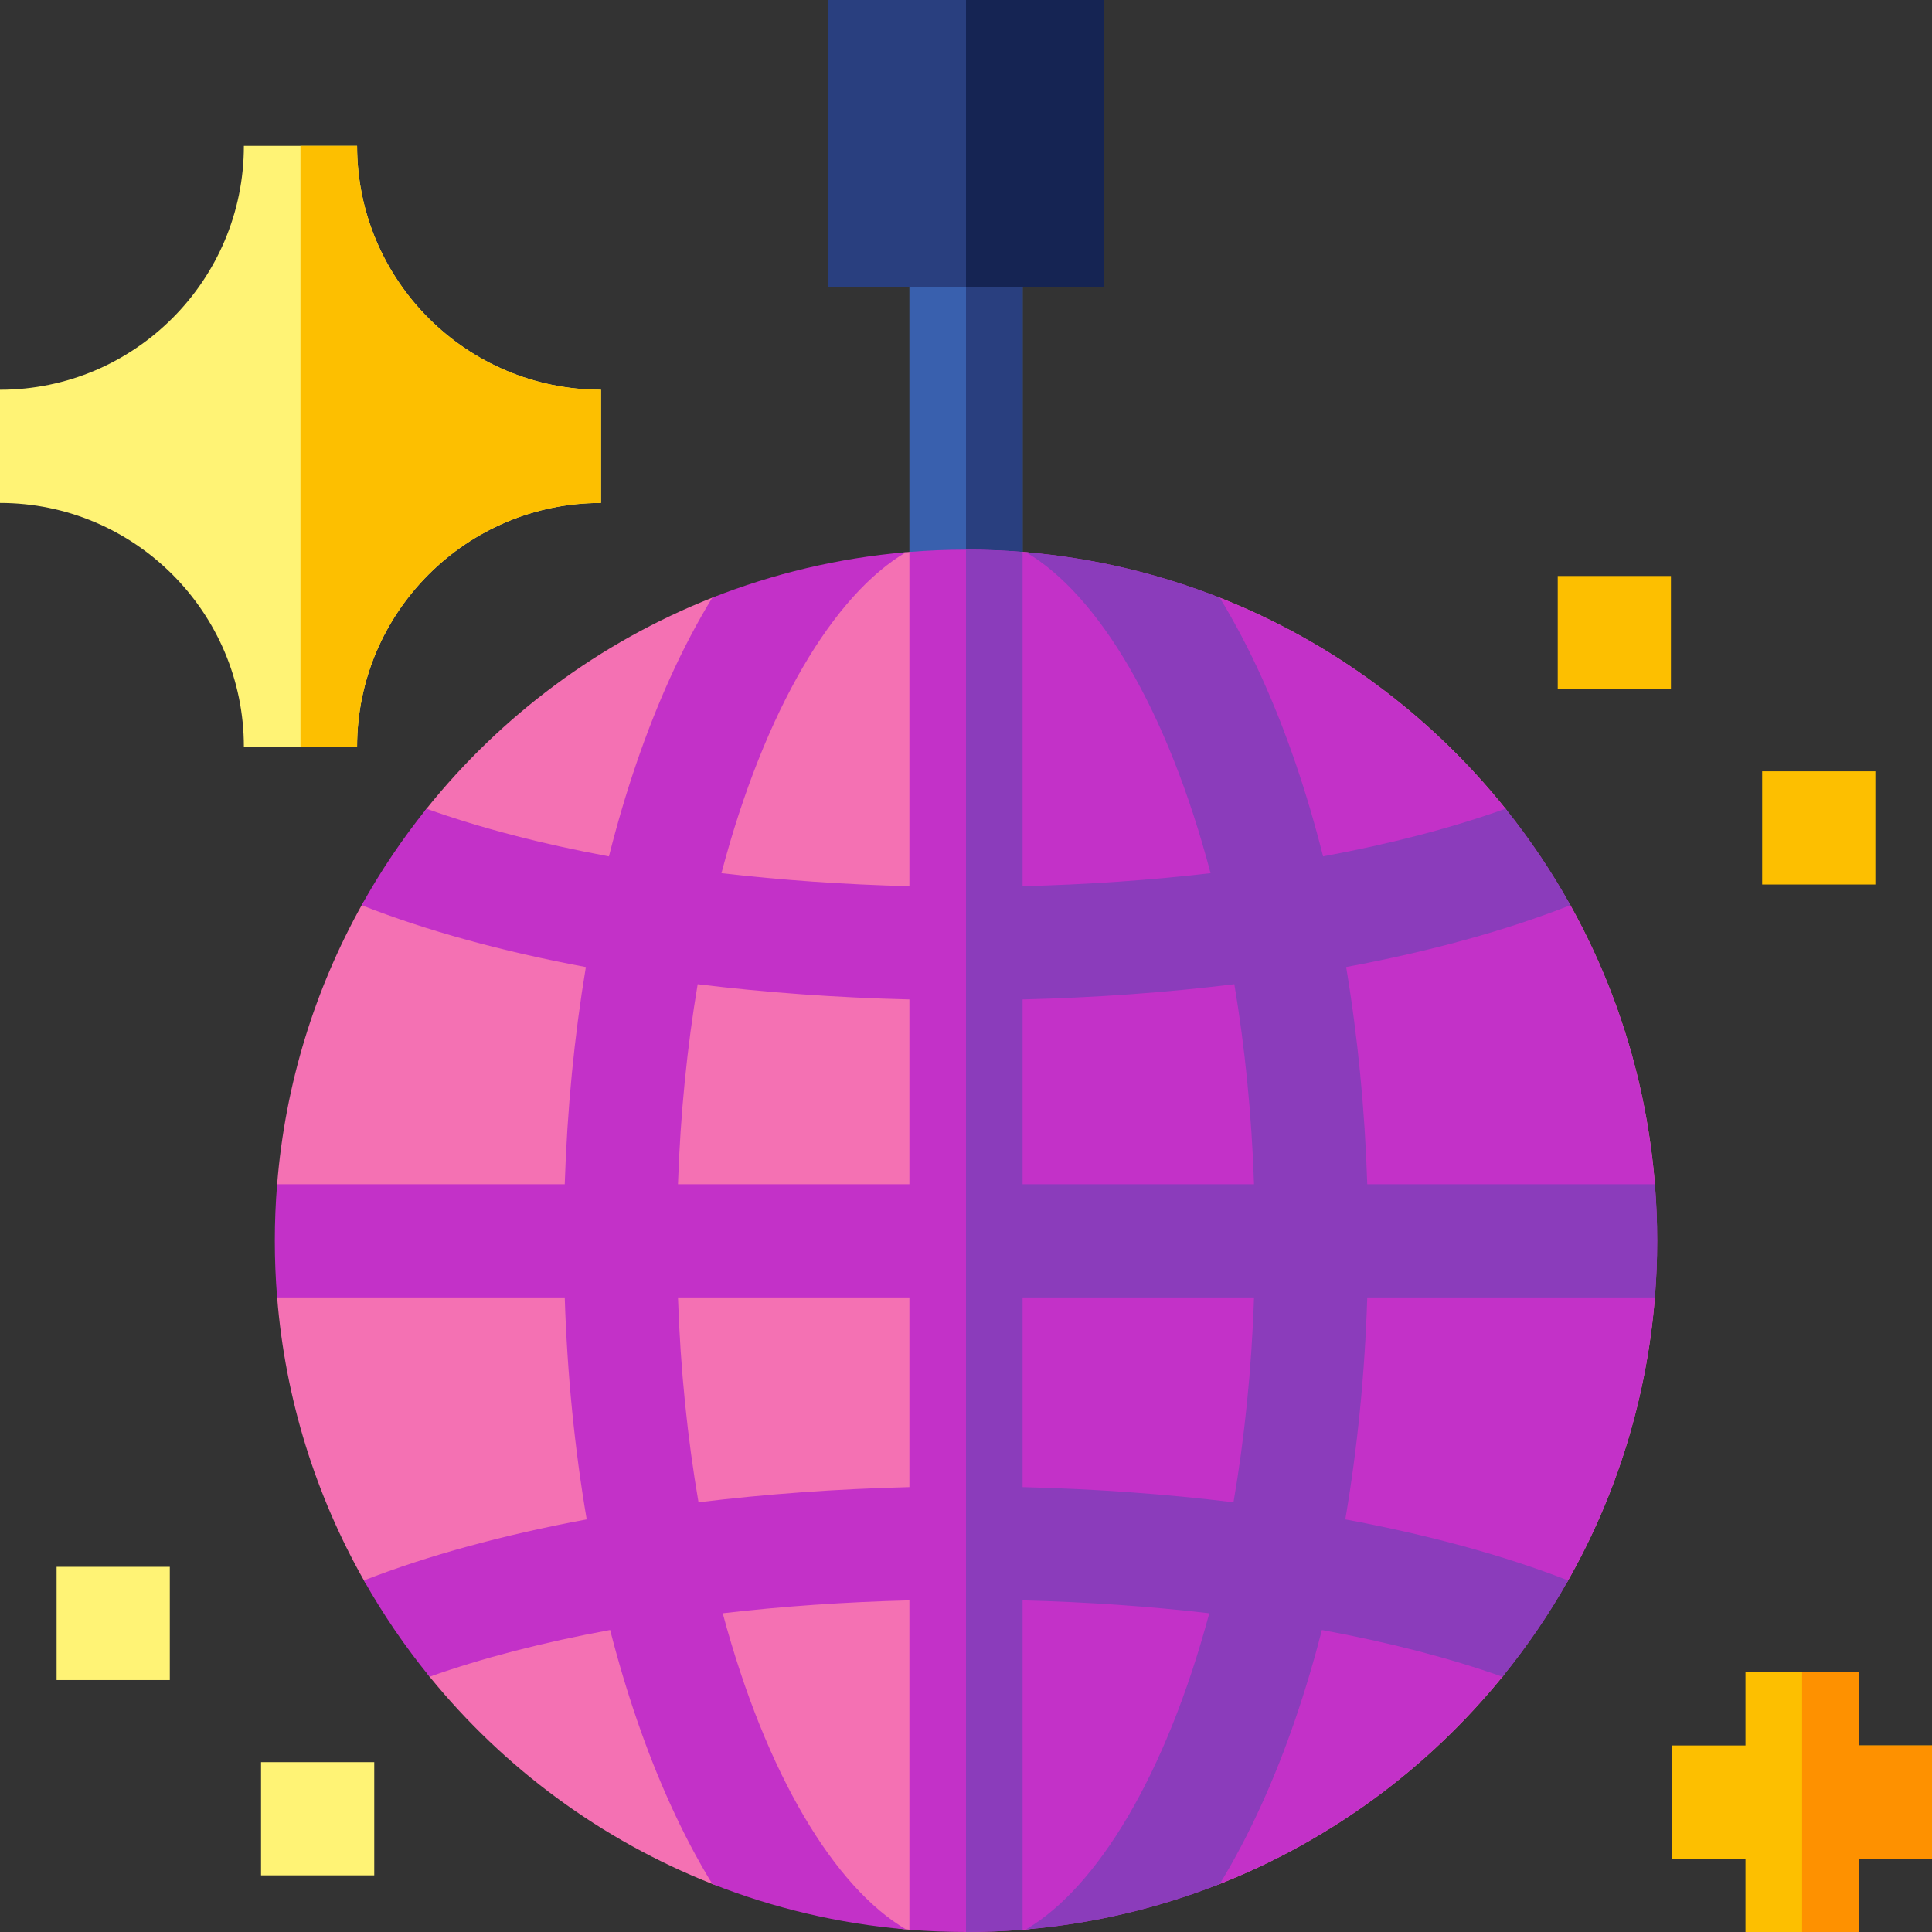 <svg id="Capa_1" enable-background="new 0 0 512 512" height="512" viewBox="0 0 512 512" width="512" xmlns="http://www.w3.org/2000/svg"><rect x="0" y="0" width="512" height="512" fill="#333333" stroke="none"/><g><path d="m94.63 38.65h-30c0 35.64-28.99 64.64-64.63 64.64v30c35.64 0 64.63 28.99 64.63 64.63h30c0-35.64 28.99-64.63 64.63-64.63v-30c-35.64 0-64.63-29-64.63-64.64z" fill="#fff375"/><g fill="#fdbf00"><path d="m512 462.57v30h-19.43v19.43h-30v-19.43h-19.43v-30h19.43v-19.43h30v19.43z"/><path d="m466.993 204.405h30v30h-30z"/><path d="m412.814 152.644h30v30h-30z"/></g><path d="m69.178 466.99h30v30h-30z" fill="#fff375"/><path d="m15 415.228h30v30h-30z" fill="#fff375"/><path d="m241 62.5h30v98.04h-30z" fill="#3960ae"/><path d="m256 62.5h15v98.04h-15z" fill="#293f7f"/><path d="m219.49 0h73.02v76.04h-73.02z" fill="#293f7f"/><path d="m256 0h36.51v76.04h-36.51z" fill="#152453"/><path d="m432.17 328.83s6.8 10.06 6.39 15c-2.19 27.1-10.28 52.52-23 75-2.54 4.5-15.17 13.15-15.17 13.15s1.01 8.38-2.24 12.37c-19.68 24.2-45.42 43.27-74.91 54.92-6.99 2.76-21.57-.01-21.57-.01s-19.58 11.18-29.77 12.05h-.01c-.29.04-.59.06-.89.08-4.94.41-15-6.39-15-6.39s-10.06 6.8-15 6.39c-.3-.02-.6-.04-.89-.08h-.01c-10.19-.87-29.77-12.05-29.77-12.05s-14.58 2.77-21.57.01c-29.49-11.65-55.23-30.72-74.91-54.92-3.25-3.99-2.24-12.37-2.24-12.37s-12.63-8.65-15.17-13.15c-12.72-22.48-20.81-47.9-23-75-.41-4.94 6.39-15 6.39-15s-6.8-10.06-6.39-15c2.16-26.67 10.03-51.72 22.4-73.94 2.51-4.51 15.07-13.17 15.07-13.17s-1.09-8.4 2.12-12.4c19.79-24.67 45.83-44.12 75.73-55.93 5.9-2.33 18.14.92 18.14.92s21.82-11.99 33.22-12.97c.29-.03.58-.05.88-.07 4.94-.41 15 6.39 15 6.39s10.06-6.8 15-6.39c.3.02.59.04.88.07 11.24.96 32.77 12.85 32.77 12.85s12.54-3.19 18.59-.8c29.9 11.81 55.94 31.26 75.73 55.93 3.21 4 2.12 12.4 2.12 12.4s12.56 8.66 15.07 13.17c12.37 22.22 20.24 47.27 22.4 73.94.41 4.94-6.39 15-6.39 15z" fill="#f471b3"/><path d="m432.17 328.83s6.8 10.06 6.39 15c-2.19 27.1-10.28 52.52-23 75-2.54 4.5-15.17 13.15-15.17 13.15s1.01 8.38-2.24 12.37c-19.68 24.2-45.42 43.27-74.91 54.92-6.99 2.76-21.57-.01-21.57-.01s-19.58 11.18-29.77 12.05h-.01c-.29.04-.59.06-.89.08-4.94.41-15-6.39-15-6.39v-352.34s10.06-6.8 15-6.39c.3.02.59.04.88.07 11.24.96 32.77 12.85 32.77 12.85s12.54-3.19 18.59-.8c29.9 11.81 55.94 31.26 75.73 55.93 3.21 4 2.12 12.4 2.12 12.4s12.56 8.66 15.07 13.17c12.37 22.22 20.24 47.27 22.4 73.94.41 4.94-6.39 15-6.39 15z" fill="#c331c8"/><path d="m438.56 343.83c.41-4.94.61-9.95.61-15s-.2-10.06-.61-15h-76.22c-.64-19.85-2.53-39.18-5.6-57.56 22.16-4.12 42.3-9.64 59.42-16.38-5.01-9.02-10.77-17.57-17.19-25.57-14.2 5.09-30.51 9.33-48.34 12.63-4.32-17.1-9.74-33.02-16.21-47.29-3.49-7.71-7.23-14.8-11.18-21.27-16.12-6.36-33.37-10.51-51.36-12.05 19.06 11.17 37.48 41.58 48.93 85.06-15.9 1.85-32.62 3.02-49.81 3.45v-88.58c-4.94-.41-9.95-.61-15-.61s-10.06.2-15 .61v88.58c-17.19-.43-33.91-1.6-49.81-3.45 11.45-43.48 29.87-73.89 48.93-85.06-17.99 1.54-35.24 5.69-51.36 12.05-3.95 6.47-7.69 13.56-11.18 21.27-6.47 14.27-11.89 30.19-16.21 47.29-17.83-3.3-34.14-7.54-48.34-12.63-6.42 8-12.18 16.55-17.19 25.57 17.12 6.74 37.26 12.26 59.42 16.39-3.07 18.37-4.96 37.7-5.6 57.55h-76.22c-.41 4.94-.61 9.95-.61 15s.2 10.06.61 15h76.22c.65 20.31 2.62 40.07 5.82 58.82-22 4.09-42.01 9.54-59.04 16.18 5.08 9.01 10.91 17.54 17.41 25.52 14.08-4.99 30.23-9.15 47.84-12.39 4.26 16.63 9.58 32.12 15.89 46.05 3.49 7.7 7.22 14.8 11.18 21.26 16.12 6.36 33.35 10.5 51.34 12.04-18.86-11.07-37.1-41-48.57-83.78 15.81-1.84 32.41-2.99 49.47-3.42v87.28c4.94.41 9.95.61 15 .61s10.06-.2 15-.61v-87.28c17.06.43 33.66 1.58 49.47 3.42-11.47 42.78-29.71 72.71-48.57 83.78 17.99-1.54 35.22-5.68 51.34-12.04 3.96-6.46 7.69-13.56 11.18-21.26 6.31-13.93 11.63-29.42 15.89-46.05 17.61 3.24 33.76 7.4 47.84 12.39 6.5-7.98 12.33-16.51 17.41-25.52-17.03-6.64-37.04-12.09-59.04-16.18 3.2-18.75 5.17-38.51 5.82-58.82zm-197.56 50.27c-19.24.47-38.02 1.83-55.89 4.02-2.88-16.78-4.79-34.95-5.44-54.29h61.33zm0-80.27h-61.33c.64-18.84 2.46-36.59 5.22-53 17.93 2.19 36.77 3.56 56.11 4.03zm85.89 84.29c-17.87-2.19-36.65-3.55-55.89-4.02v-50.27h61.33c-.65 19.34-2.56 37.51-5.44 54.29zm-55.89-84.29v-48.97c19.34-.47 38.18-1.84 56.11-4.03 2.76 16.41 4.58 34.16 5.22 53z" fill="#c331c8"/><path d="m438.56 343.83c.41-4.94.61-9.95.61-15s-.2-10.06-.61-15h-76.22c-.64-19.85-2.53-39.18-5.6-57.56 22.16-4.12 42.3-9.64 59.42-16.38-5.01-9.02-10.77-17.57-17.19-25.57-14.2 5.09-30.51 9.33-48.34 12.63-4.32-17.1-9.74-33.02-16.21-47.29-3.49-7.71-7.23-14.8-11.18-21.27-16.12-6.36-33.37-10.51-51.36-12.05 19.06 11.17 37.48 41.58 48.93 85.06-15.9 1.85-32.62 3.02-49.81 3.45v-88.58c-4.94-.41-9.95-.61-15-.61v366.34c5.05 0 10.06-.2 15-.61v-87.28c17.06.43 33.66 1.58 49.47 3.42-11.47 42.78-29.71 72.71-48.57 83.78 17.99-1.54 35.22-5.68 51.34-12.04 3.96-6.46 7.69-13.56 11.18-21.26 6.31-13.93 11.63-29.42 15.89-46.05 17.61 3.24 33.76 7.4 47.84 12.39 6.5-7.98 12.33-16.51 17.41-25.52-17.03-6.64-37.04-12.09-59.04-16.18 3.2-18.75 5.17-38.51 5.82-58.82zm-111.67 54.29c-17.87-2.19-36.65-3.55-55.89-4.02v-50.27h61.33c-.65 19.34-2.56 37.51-5.44 54.29zm-55.89-84.29v-48.97c19.34-.47 38.18-1.84 56.11-4.03 2.76 16.41 4.58 34.16 5.22 53z" fill="#8b3cbb"/><path d="m159.26 103.29v30c-35.64 0-64.63 28.99-64.63 64.63h-15v-159.27h15c0 35.64 28.99 64.64 64.63 64.64z" fill="#fdbf00"/><path d="m512 462.57v30h-19.43v19.43h-15v-68.86h15v19.43z" fill="#fe9100"/></g></svg>